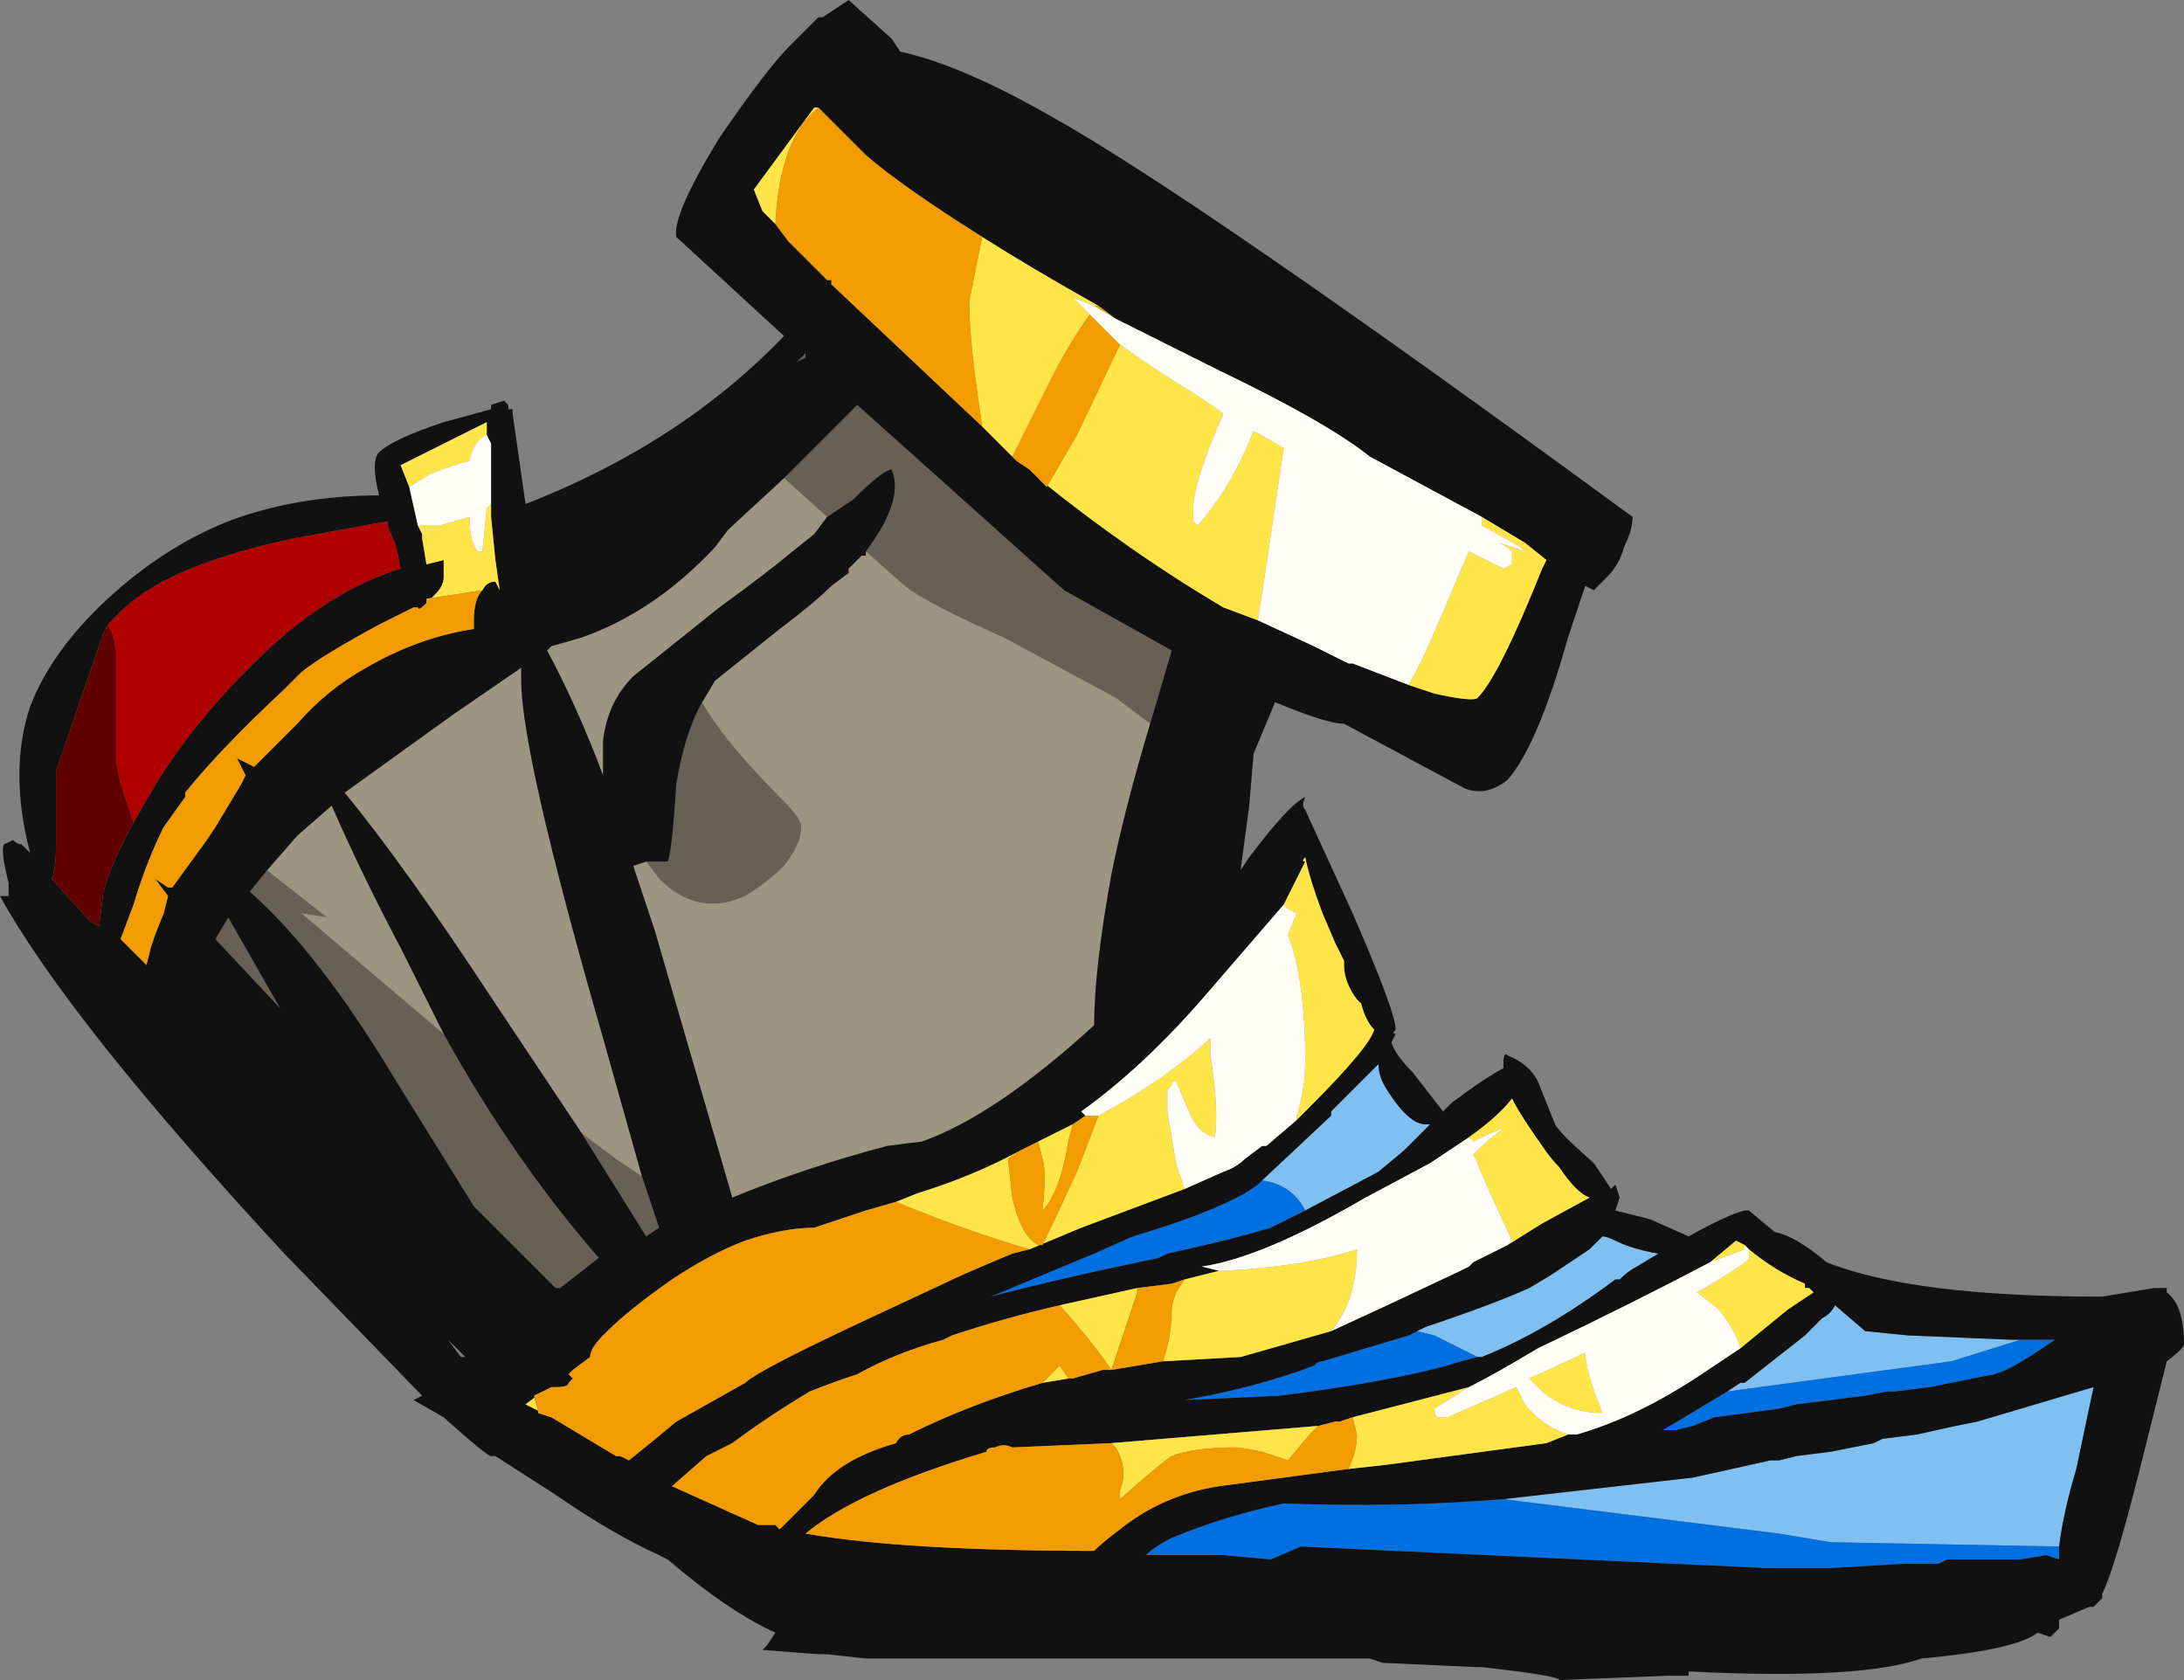<?xml version="1.0" encoding="UTF-8" standalone="no"?>
<svg xmlns:ffdec="https://www.free-decompiler.com/flash" xmlns:xlink="http://www.w3.org/1999/xlink" ffdec:objectType="frame" height="136.5px" width="177.45px" xmlns="http://www.w3.org/2000/svg">
  <rect width="100%" height="100%" fill="#808080" stroke="none"/>
  <g transform="matrix(1.0, 0.0, 0.0, 1.0, 67.9, 103.25)">
    <use ffdec:characterId="1823" height="19.5" transform="matrix(7.0, 0.0, 0.0, 7.0, -67.9, -103.25)" width="25.35" xlink:href="#shape0"/>
  </g>
  <defs>
    <g id="shape0" transform="matrix(1.0, 0.0, 0.0, 1.0, 9.7, 14.75)">
      <path d="M0.35 -8.35 Q0.8 -8.95 0.65 -9.3 0.55 -9.3 0.2 -8.95 L-0.1 -8.75 -0.6 -9.2 0.25 -10.05 2.65 -7.9 3.9 -7.2 3.65 -6.35 3.25 -6.65 1.95 -7.35 Q1.05 -7.75 0.8 -7.95 L0.35 -8.35 M-2.2 -4.75 L-1.95 -4.75 Q-1.9 -4.85 -1.85 -5.65 -1.75 -6.25 -1.55 -6.6 -1.3 -6.15 -0.6 -5.45 -0.4 -5.25 -0.4 -5.15 -0.4 -4.95 -0.6 -4.7 -0.8 -4.5 -1.05 -4.35 -1.6 -4.1 -2.05 -4.55 L-2.2 -4.75 M-0.45 -10.55 L-0.35 -10.65 -0.35 -10.6 -0.45 -10.55 M-6.6 -4.65 L-5.9 -4.1 -6.2 -4.15 -4.55 -2.75 Q-3.75 -1.3 -2.75 -0.15 L-3.2 0.2 -3.25 0.2 -4.2 -0.75 -5.1 -2.2 Q-6.0 -3.7 -6.8 -4.4 L-6.6 -4.65 M-7.2 -3.85 L-7.05 -4.1 -6.45 -3.05 -7.2 -3.85 M-2.95 -1.6 L-2.55 -1.3 -2.25 -1.1 -2.05 -0.5 -2.2 -0.4 -2.95 -1.6" fill="#666154" fill-rule="evenodd" stroke="none"/>
      <path d="M-0.1 -8.75 L-0.25 -8.55 -0.5 -8.35 Q-0.8 -8.1 -1.35 -7.7 L-2.35 -6.9 Q-2.65 -6.6 -2.7 -6.15 L-2.7 -5.75 Q-3.0 -6.55 -3.35 -7.2 L-3.3 -7.25 -2.95 -7.35 Q-2.1 -7.65 -1.4 -8.4 L-1.25 -8.6 -0.6 -9.2 -0.1 -8.75 M3.65 -6.35 Q3.35 -5.35 3.2 -4.6 3.0 -3.5 3.0 -2.85 1.85 -1.8 1.0 -1.5 L0.6 -1.45 Q-0.35 -1.2 -1.2 -0.85 L-2.1 -3.95 -2.35 -4.7 -2.2 -4.75 -2.05 -4.55 Q-1.6 -4.1 -1.05 -4.35 -0.8 -4.5 -0.6 -4.7 -0.4 -4.95 -0.4 -5.15 -0.4 -5.25 -0.6 -5.45 -1.3 -6.15 -1.55 -6.6 L-1.4 -6.85 -0.65 -7.45 Q-0.25 -7.75 -0.05 -7.95 L0.15 -8.1 0.15 -8.15 0.3 -8.3 0.35 -8.3 0.35 -8.35 0.8 -7.95 Q1.05 -7.75 1.95 -7.35 L3.25 -6.65 3.65 -6.35 M-4.55 -2.75 L-6.2 -4.15 -5.9 -4.1 -6.6 -4.65 -6.25 -5.05 -5.85 -5.4 Q-5.5 -4.6 -5.05 -3.75 L-4.55 -2.75 M-2.95 -1.6 L-3.95 -3.1 Q-5.0 -4.7 -5.7 -5.55 L-4.45 -6.45 -3.65 -7.0 -3.65 -6.85 Q-3.65 -6.0 -2.7 -2.7 L-2.25 -1.1 -2.55 -1.3 -2.95 -1.6 M-1.6 -0.7 L-1.6 -0.7" fill="#9c9581" fill-rule="evenodd" stroke="none"/>
      <path d="M4.95 -1.05 L5.75 -1.8 5.75 -1.85 6.3 -2.4 Q6.3 -2.25 6.4 -2.1 6.65 -1.7 6.85 -1.7 L6.9 -1.7 6.6 -1.4 6.3 -1.15 5.45 -0.7 Q5.3 -1.0 4.95 -1.05 M6.75 0.7 L6.85 0.65 Q7.6 0.4 8.05 0.2 L8.3 0.05 8.75 -0.25 8.9 -0.4 Q8.95 -0.4 9.05 -0.35 9.25 -0.25 9.55 -0.2 L9.3 -0.05 Q9.2 0.0 9.1 0.1 L9.05 0.1 Q8.25 0.7 7.5 1.0 L7.45 1.0 6.95 0.75 6.75 0.7 M10.35 1.4 L10.5 1.3 10.55 1.3 11.25 0.75 11.45 0.55 Q11.55 0.5 11.6 0.4 L11.95 0.7 12.45 0.75 13.65 0.8 13.75 0.8 12.95 1.05 10.35 1.4 M7.75 2.65 L9.95 2.4 10.85 2.2 10.95 2.2 11.15 2.15 11.55 2.1 12.05 2.0 12.15 1.95 12.55 1.9 13.0 1.8 13.25 1.75 14.6 1.35 14.4 2.3 Q14.25 2.8 14.2 3.2 L11.55 3.15 10.95 3.05 7.75 2.65" fill="#80c0f0" fill-rule="evenodd" stroke="none"/>
      <path d="M-8.45 -7.5 L-8.25 -7.7 Q-7.7 -8.2 -6.3 -8.5 L-5.2 -8.7 -5.2 -8.65 -5.1 -8.4 -5.05 -8.15 Q-5.85 -7.9 -6.6 -7.2 -7.45 -6.4 -7.95 -5.55 L-8.15 -5.2 -8.3 -5.65 -8.35 -5.9 Q-8.35 -6.05 -8.35 -7.1 -8.35 -7.35 -8.45 -7.5" fill="#b00000" fill-rule="evenodd" stroke="none"/>
      <path d="M5.45 -0.7 Q5.25 -0.6 5.05 -0.5 4.55 -0.35 3.85 -0.2 L3.75 -0.15 Q2.55 0.1 1.8 0.3 L3.0 -0.2 3.45 -0.4 Q4.3 -0.65 4.75 -0.9 L4.9 -1.0 4.95 -1.05 Q5.3 -1.0 5.45 -0.7 M7.45 1.0 Q7.25 1.05 7.1 1.1 6.35 1.3 5.15 1.45 L4.05 1.5 Q4.9 1.35 5.55 1.1 5.6 1.05 5.65 1.05 L6.65 0.75 6.75 0.7 6.95 0.75 7.45 1.0 M13.75 0.8 L14.15 0.8 Q13.65 1.15 13.45 1.2 L12.7 1.35 12.3 1.4 12.2 1.4 11.95 1.45 11.15 1.55 10.95 1.6 10.2 1.7 9.95 1.8 9.75 1.85 9.6 1.85 10.35 1.4 12.95 1.05 13.75 0.8 M14.2 3.2 L14.2 3.35 14.05 3.3 13.75 3.35 12.9 3.35 12.8 3.4 12.4 3.4 11.55 3.45 10.8 3.45 5.4 3.2 5.05 3.35 4.5 3.3 3.6 3.3 Q3.7 3.2 3.9 3.1 4.5 2.85 5.2 2.7 6.55 2.75 7.75 2.65 L10.95 3.05 11.55 3.15 14.2 3.2" fill="#0070e0" fill-rule="evenodd" stroke="none"/>
      <path d="M0.15 -14.75 L0.65 -14.3 0.75 -14.15 Q1.45 -14.0 2.5 -13.4 4.2 -12.45 9.25 -8.75 9.25 -8.6 9.15 -8.4 9.1 -8.2 8.95 -8.05 L8.8 -7.9 8.7 -7.95 8.5 -7.35 Q8.15 -6.1 7.8 -5.7 7.55 -5.5 7.3 -5.6 L5.9 -6.35 Q5.7 -6.35 5.1 -6.6 L4.85 -6.0 4.8 -5.4 4.7 -4.65 4.8 -4.8 Q5.25 -5.4 5.45 -5.5 5.4 -5.4 5.45 -5.35 L6.0 -4.15 Q6.5 -3.0 6.5 -2.8 6.45 -2.75 6.5 -2.75 L6.45 -2.65 Q6.5 -2.5 6.7 -2.3 L7.05 -1.85 7.15 -1.95 Q7.55 -2.25 7.75 -2.35 L7.75 -2.4 Q7.75 -2.55 7.8 -2.5 8.05 -2.4 8.15 -2.2 L8.35 -1.7 Q8.4 -1.6 8.8 -1.25 L9.0 -0.95 9.05 -1.0 9.1 -0.85 9.05 -0.7 9.45 -0.6 9.9 -0.4 Q10.35 -0.65 10.55 -0.7 L10.6 -0.7 10.9 -0.45 Q11.15 -0.4 11.5 -0.1 12.5 0.3 14.7 0.3 L15.3 0.2 15.45 0.2 15.45 0.25 Q15.65 0.4 15.65 0.85 15.65 0.9 15.45 1.05 L15.15 2.25 Q14.85 3.45 14.7 3.75 L14.7 3.8 14.6 3.9 14.55 3.9 14.2 4.05 14.2 4.15 14.1 4.25 13.95 4.2 Q13.7 4.4 12.6 4.5 11.9 4.75 9.9 4.65 L9.9 4.7 9.65 4.7 8.4 4.75 Q8.4 4.7 7.5 4.6 L7.45 4.6 6.35 4.55 6.2 4.5 0.35 4.5 -0.1 4.45 -0.2 4.45 -0.85 4.4 -0.8 4.35 -0.7 4.2 Q-1.25 3.95 -1.95 3.35 L-2.05 3.3 Q-2.6 3.05 -3.25 2.6 L-3.95 2.15 -4.0 2.15 Q-4.05 2.15 -4.55 1.7 L-4.9 1.5 -4.8 1.45 -6.4 -0.2 Q-8.9 -2.9 -9.7 -4.35 L-9.6 -4.35 -9.6 -4.5 Q-9.7 -4.9 -9.65 -4.95 L-9.55 -5.0 Q-9.5 -4.95 -9.45 -4.95 L-9.35 -4.85 Q-9.6 -5.8 -9.35 -6.55 -9.1 -7.2 -8.45 -7.8 -7.8 -8.4 -7.05 -8.7 -6.25 -9.0 -5.3 -9.0 -5.4 -9.4 -5.3 -9.5 -5.15 -9.65 -4.55 -9.85 L-4.0 -10.0 -4.0 -10.05 -3.85 -10.1 -3.8 -10.05 -3.8 -10.0 -3.75 -10.0 -3.75 -9.95 -3.6 -8.9 Q-1.8 -9.6 -0.6 -10.85 L-1.85 -12.0 Q-1.9 -12.25 -1.35 -13.15 -0.8 -13.95 -0.55 -14.2 L-0.2 -14.55 -0.15 -14.55 0.15 -14.75 M6.65 -6.8 L6.95 -6.7 Q7.4 -6.6 7.45 -6.65 7.7 -6.9 8.2 -8.15 L8.25 -8.25 8.0 -8.45 Q7.75 -8.6 7.5 -8.75 L6.2 -9.45 Q5.7 -9.85 4.45 -10.45 L3.25 -11.05 3.05 -11.2 Q2.25 -11.65 1.7 -12.0 0.75 -12.6 0.35 -12.95 L-0.2 -13.5 -0.25 -13.5 -0.95 -12.55 -0.85 -12.3 -0.7 -12.15 -0.55 -11.95 -0.1 -11.5 -0.05 -11.5 -0.05 -11.45 1.7 -9.8 2.05 -9.45 2.1 -9.4 2.25 -9.3 2.35 -9.2 Q3.4 -8.35 4.5 -7.7 L4.9 -7.55 5.55 -7.25 5.95 -7.05 6.0 -7.05 6.65 -6.8 M-0.1 -8.75 L0.2 -8.95 Q0.55 -9.3 0.65 -9.3 0.8 -8.95 0.35 -8.35 L0.35 -8.3 0.3 -8.3 0.15 -8.15 0.15 -8.1 -0.05 -7.95 Q-0.25 -7.75 -0.65 -7.45 L-1.4 -6.85 -1.55 -6.6 Q-1.75 -6.25 -1.85 -5.65 -1.9 -4.85 -1.95 -4.75 L-2.2 -4.75 -2.35 -4.7 -2.1 -3.95 -1.2 -0.85 Q-0.35 -1.2 0.6 -1.45 L1.0 -1.5 Q1.85 -1.8 3.0 -2.85 3.0 -3.5 3.2 -4.6 3.35 -5.35 3.65 -6.35 L3.9 -7.2 2.65 -7.9 0.25 -10.05 -0.6 -9.2 -1.25 -8.6 -1.4 -8.4 Q-2.1 -7.65 -2.95 -7.35 L-3.3 -7.25 -3.35 -7.2 Q-3.0 -6.55 -2.7 -5.75 L-2.7 -6.15 Q-2.65 -6.6 -2.35 -6.9 L-1.35 -7.7 Q-0.8 -8.1 -0.5 -8.35 L-0.25 -8.55 -0.1 -8.75 M5.35 -1.75 L5.5 -1.9 Q6.2 -2.6 6.25 -2.8 6.15 -2.9 6.1 -3.1 L6.05 -3.15 Q5.9 -3.35 5.9 -3.55 L5.9 -3.6 5.8 -3.8 5.65 -4.15 Q5.5 -4.55 5.45 -4.8 5.4 -4.75 5.45 -4.75 L5.2 -4.25 4.25 -3.15 Q3.55 -2.35 2.85 -1.85 L2.9 -1.8 2.75 -1.7 2.35 -1.5 2.15 -1.4 Q1.6 -1.1 0.95 -0.9 L0.7 -0.8 0.35 -0.7 -0.25 -0.5 Q-0.6 -0.5 -1.05 -0.35 -1.45 -0.2 -1.9 0.1 -2.4 0.45 -2.65 0.7 L-2.7 0.75 Q-2.85 0.9 -2.85 1.0 L-3.05 1.15 -3.1 1.2 -3.05 1.25 -3.1 1.3 Q-3.1 1.35 -3.25 1.35 L-3.3 1.35 -3.4 1.4 -3.6 1.55 -3.3 1.7 -2.55 2.15 -2.5 2.15 -2.4 2.2 Q-2.15 2.0 -1.85 1.75 L-1.05 1.3 Q-0.9 1.15 0.5 0.5 L1.25 0.15 Q1.45 0.05 2.05 -0.2 L2.25 -0.25 2.85 -0.5 4.05 -0.95 4.5 -1.15 Q4.65 -1.2 4.75 -1.3 L4.95 -1.45 5.0 -1.45 5.35 -1.75 M5.45 -0.7 L6.3 -1.15 6.6 -1.4 6.9 -1.7 6.85 -1.7 Q6.65 -1.7 6.4 -2.1 6.3 -2.25 6.3 -2.4 L5.75 -1.85 5.75 -1.8 4.95 -1.05 4.9 -1.0 4.75 -0.9 Q4.3 -0.65 3.45 -0.4 L3.0 -0.2 1.8 0.3 Q2.55 0.1 3.75 -0.15 L3.85 -0.2 Q4.55 -0.35 5.05 -0.5 5.25 -0.6 5.45 -0.7 M7.35 -1.55 L6.9 -1.25 6.15 -0.85 Q4.95 -0.15 4.25 -0.05 L4.45 0.0 4.05 0.1 3.9 0.15 3.5 0.2 2.6 0.4 Q1.95 0.55 1.35 0.75 L1.25 0.8 Q0.7 0.95 0.25 1.2 -0.05 1.3 -0.3 1.4 -0.8 1.7 -1.2 2.0 L-1.5 2.15 -1.9 2.5 -0.9 2.95 -0.7 2.95 -0.65 3.0 -0.25 2.6 Q0.0 2.2 0.7 2.0 0.75 1.9 0.85 1.9 1.55 1.55 2.4 1.3 L2.7 1.25 2.75 1.25 3.1 1.15 3.2 1.15 3.8 1.05 4.7 1.0 5.75 0.7 6.4 0.4 7.25 0.0 7.35 -0.05 7.4 -0.1 7.8 -0.3 8.2 -0.55 8.75 -0.85 Q8.6 -0.9 8.4 -1.2 8.3 -1.3 8.2 -1.45 7.95 -1.8 7.85 -2.0 7.7 -1.8 7.35 -1.55 M7.45 1.0 L7.5 1.0 Q8.25 0.7 9.05 0.1 L9.1 0.1 Q9.2 0.0 9.3 -0.05 L9.55 -0.2 Q9.25 -0.25 9.05 -0.35 8.95 -0.4 8.9 -0.4 L8.75 -0.25 8.3 0.05 8.05 0.2 Q7.6 0.4 6.85 0.65 L6.75 0.7 6.65 0.75 5.65 1.05 Q5.6 1.05 5.55 1.1 4.9 1.35 4.05 1.5 L5.15 1.45 Q6.35 1.3 7.1 1.1 7.25 1.05 7.45 1.0 M10.55 -0.3 L10.45 -0.35 10.15 -0.1 Q9.3 0.35 8.15 0.9 7.65 1.2 7.35 1.35 L6.0 1.7 5.85 1.75 5.8 1.75 5.6 1.8 3.2 2.0 2.05 2.05 Q1.95 2.0 1.85 2.05 1.75 2.05 1.75 2.1 0.25 2.55 -0.35 3.05 0.8 3.25 3.0 3.25 3.1 3.15 3.3 3.0 3.8 2.6 4.45 2.5 L5.95 2.3 6.4 2.25 8.25 2.0 8.5 1.9 8.6 1.9 Q9.3 1.7 10.05 1.2 L10.5 0.9 11.05 0.45 11.35 0.25 11.3 0.2 11.25 0.2 11.25 0.15 Q10.9 0.0 10.6 -0.25 L10.55 -0.3 M-4.0 -8.9 L-4.0 -9.6 -4.05 -9.7 -4.05 -9.85 -5.05 -9.35 -4.95 -9.1 -4.85 -8.65 -4.8 -8.55 -4.8 -8.5 -4.75 -8.2 -4.55 -8.25 -4.55 -8.05 Q-4.55 -7.95 -4.65 -7.85 L-4.7 -7.8 -4.75 -7.8 -4.75 -7.75 Q-4.85 -7.65 -4.85 -7.7 L-4.9 -7.7 -5.3 -7.5 Q-5.95 -7.15 -6.2 -6.95 L-6.4 -6.75 Q-7.15 -6.05 -7.55 -5.55 L-7.55 -5.5 -7.8 -5.15 Q-8.0 -4.75 -8.15 -4.25 L-8.3 -3.85 -8.0 -3.55 -7.95 -3.75 -7.9 -3.9 -7.8 -4.15 -7.75 -4.35 -7.9 -4.55 -7.75 -4.45 -7.7 -4.45 -7.3 -5.0 -7.2 -5.15 -6.9 -5.65 -6.85 -5.75 -6.95 -5.95 -6.75 -5.85 -6.25 -6.35 Q-5.9 -6.75 -5.45 -7.0 -4.85 -7.35 -4.2 -7.45 L-4.2 -7.55 Q-4.2 -7.8 -4.1 -7.9 -4.05 -8.0 -3.95 -8.0 L-3.9 -7.9 -3.95 -8.25 -4.0 -8.75 -4.0 -8.9 M-8.15 -5.2 L-7.95 -5.55 Q-7.45 -6.4 -6.6 -7.2 -5.85 -7.9 -5.05 -8.15 L-5.1 -8.4 -5.2 -8.65 -5.2 -8.7 -6.3 -8.5 Q-7.7 -8.2 -8.25 -7.7 L-8.45 -7.5 -8.5 -7.4 -9.05 -5.8 -9.05 -5.75 Q-9.05 -5.15 -9.05 -4.95 -9.05 -4.65 -9.1 -4.55 L-8.65 -4.05 -8.55 -4.0 -8.5 -4.4 Q-8.4 -4.75 -8.15 -5.2 M-0.45 -10.55 L-0.35 -10.6 -0.35 -10.65 -0.45 -10.55 M-6.6 -4.65 L-6.8 -4.4 Q-6.0 -3.7 -5.1 -2.2 L-4.2 -0.75 -3.25 0.2 -3.2 0.2 -2.75 -0.15 Q-3.75 -1.3 -4.55 -2.75 L-5.05 -3.75 Q-5.5 -4.6 -5.85 -5.4 L-6.25 -5.05 -6.6 -4.65 M-7.2 -3.85 L-6.45 -3.05 -7.05 -4.1 -7.2 -3.85 M-2.25 -1.1 L-2.7 -2.7 Q-3.65 -6.0 -3.65 -6.85 L-3.65 -7.0 -4.45 -6.45 -5.7 -5.55 Q-5.0 -4.7 -3.95 -3.1 L-2.95 -1.6 -2.2 -0.4 -2.05 -0.5 -2.25 -1.1 M-1.6 -0.7 L-1.6 -0.7 M-4.3 1.0 L-4.5 0.8 -4.35 1.0 -4.3 1.0 M13.75 0.8 L13.65 0.8 12.45 0.75 11.95 0.7 11.6 0.4 Q11.55 0.5 11.45 0.55 L11.25 0.75 10.55 1.3 10.5 1.3 10.35 1.4 9.6 1.85 9.75 1.85 9.95 1.8 10.2 1.7 10.95 1.6 11.15 1.55 11.95 1.45 12.2 1.4 12.3 1.4 12.7 1.35 13.45 1.2 Q13.65 1.15 14.15 0.8 L13.75 0.8 M14.2 3.2 Q14.25 2.8 14.4 2.3 L14.6 1.35 13.25 1.75 13.0 1.8 12.55 1.9 12.15 1.95 12.05 2.0 11.55 2.1 11.15 2.15 10.95 2.2 10.85 2.2 9.95 2.4 7.75 2.65 Q6.55 2.75 5.2 2.7 4.5 2.85 3.9 3.1 3.7 3.2 3.6 3.3 L4.5 3.3 5.05 3.35 5.4 3.2 10.8 3.45 11.55 3.45 12.4 3.4 12.8 3.4 12.9 3.35 13.75 3.35 14.05 3.3 14.2 3.35 14.2 3.2" fill="#111111" fill-rule="evenodd" stroke="none"/>
      <path d="M6.65 -6.8 Q6.8 -7.05 7.05 -7.65 L7.35 -8.35 7.75 -8.15 7.85 -8.2 7.85 -8.35 Q7.8 -8.4 7.7 -8.45 L8.0 -8.35 7.95 -8.4 7.5 -8.65 7.5 -8.75 Q7.75 -8.6 8.0 -8.45 L8.25 -8.25 8.2 -8.15 Q7.7 -6.9 7.45 -6.65 7.4 -6.6 6.95 -6.7 L6.65 -6.8 M3.0 -11.2 L2.75 -11.3 2.95 -11.1 Q2.7 -10.75 2.5 -10.35 L2.05 -9.45 1.7 -9.8 1.65 -10.15 Q1.55 -10.85 1.55 -11.25 L1.7 -12.0 Q2.25 -11.65 3.05 -11.2 L3.0 -11.2 M3.3 -10.75 Q3.65 -10.5 4.05 -10.25 4.3 -10.1 4.5 -9.95 4.15 -9.15 4.15 -8.85 L4.15 -8.7 4.2 -8.65 Q4.6 -9.1 4.85 -9.75 L5.2 -9.55 5.0 -8.2 4.9 -7.55 4.5 -7.7 Q3.4 -8.35 2.35 -9.2 L2.45 -9.1 2.8 -9.7 3.3 -10.75 M-0.2 -13.5 Q-0.65 -13.15 -0.7 -12.15 L-0.85 -12.3 -0.95 -12.55 -0.25 -13.5 -0.2 -13.5 M5.2 -4.25 L5.45 -4.75 Q5.4 -4.75 5.45 -4.8 5.5 -4.55 5.65 -4.15 L5.8 -3.8 5.9 -3.6 5.9 -3.55 Q5.9 -3.35 6.05 -3.15 L6.1 -3.1 Q6.15 -2.9 6.25 -2.8 6.2 -2.6 5.5 -1.9 L5.35 -1.75 5.35 -1.8 Q5.45 -2.1 5.45 -2.45 5.45 -3.25 5.3 -3.75 L5.25 -3.9 5.35 -4.15 5.25 -4.2 5.2 -4.25 M4.05 -0.95 L2.85 -0.5 2.25 -0.25 Q1.55 -0.45 0.7 -0.8 L0.95 -0.9 Q1.6 -1.1 2.15 -1.4 L2.0 -1.3 2.05 -0.85 Q2.15 -0.4 2.35 -0.3 L2.4 -0.3 Q2.5 -0.5 2.8 -1.15 L3.05 -1.8 Q3.8 -2.2 4.35 -2.7 L4.35 -2.5 Q4.45 -1.85 4.4 -1.55 4.2 -1.6 4.1 -1.85 L3.95 -2.2 Q3.9 -2.2 3.9 -2.15 L3.85 -2.1 3.85 -2.0 Q3.85 -1.95 3.85 -1.85 L3.95 -1.25 4.05 -0.95 M-3.3 1.7 L-3.6 1.55 -3.4 1.4 -3.5 1.45 -3.45 1.65 -3.3 1.7 M2.35 -1.5 L2.75 -1.7 2.7 -1.5 Q2.6 -0.9 2.4 -0.7 2.45 -1.15 2.4 -1.3 L2.35 -1.5 M7.35 -1.55 Q7.7 -1.8 7.85 -2.0 7.95 -1.8 8.2 -1.45 8.3 -1.3 8.4 -1.2 8.6 -0.9 8.75 -0.85 L8.2 -0.55 7.8 -0.3 7.85 -0.35 Q7.5 -1.1 7.45 -1.25 L7.4 -1.35 Q7.6 -1.55 7.75 -1.65 7.7 -1.65 7.4 -1.5 L7.35 -1.55 M5.75 0.7 L4.7 1.0 3.8 1.05 Q3.9 0.75 3.9 0.45 3.9 0.4 3.95 0.25 L4.05 0.1 4.45 0.0 4.5 0.0 Q5.45 -0.05 6.05 -0.25 6.05 0.35 5.75 0.7 M3.2 1.15 L3.1 1.15 3.2 1.15 Q3.0 0.85 2.6 0.4 L3.5 0.2 3.5 0.25 3.2 1.15 M2.7 1.25 L2.4 1.3 2.6 1.1 2.7 1.25 M10.15 -0.1 L10.45 -0.35 10.55 -0.3 10.55 -0.25 10.15 -0.1 M10.6 -0.25 Q10.9 0.0 11.25 0.15 L11.25 0.2 11.3 0.2 11.35 0.25 11.05 0.45 10.5 0.9 Q10.45 0.7 10.25 0.45 L10.0 0.25 Q10.6 -0.1 10.6 -0.15 L10.6 -0.25 M8.5 1.9 L8.25 2.0 6.4 2.25 5.95 2.3 Q6.05 2.1 6.05 1.9 L6.0 1.7 7.35 1.35 6.95 1.6 Q6.95 1.7 7.0 1.7 L7.1 1.7 7.9 1.35 8.0 1.55 Q8.2 1.8 8.5 1.9 M3.2 2.0 L5.6 1.8 5.5 1.9 5.25 2.2 4.95 2.1 Q4.7 2.05 4.65 2.05 4.15 2.05 3.9 2.15 3.75 2.25 3.3 2.65 L3.3 2.55 Q3.4 2.3 3.25 2.05 L3.2 2.0 M-4.85 -8.65 L-4.6 -8.65 -4.25 -8.75 Q-4.25 -8.45 -4.15 -8.35 L-4.1 -8.35 -4.05 -8.85 -4.0 -8.9 -4.0 -8.75 -3.95 -8.25 -3.9 -7.9 -3.95 -8.0 Q-4.05 -8.0 -4.1 -7.9 L-4.75 -7.8 -4.7 -7.8 -4.65 -7.85 Q-4.55 -7.95 -4.55 -8.05 L-4.55 -8.25 -4.75 -8.2 -4.8 -8.5 -4.8 -8.55 -4.85 -8.65 M-4.05 -9.7 Q-4.2 -9.65 -4.25 -9.4 -4.45 -9.35 -4.7 -9.25 L-4.95 -9.1 -5.05 -9.35 -4.05 -9.85 -4.05 -9.7 M8.7 0.95 Q8.7 1.15 8.9 1.65 8.5 1.65 8.2 1.4 L8.05 1.25 8.7 0.95" fill="#ffe547" fill-rule="evenodd" stroke="none"/>
      <path d="M3.25 -11.05 L3.0 -11.2 3.05 -11.2 3.25 -11.05 M2.95 -11.1 Q3.1 -10.95 3.3 -10.75 L2.8 -9.7 2.45 -9.1 2.35 -9.2 2.25 -9.3 2.1 -9.4 2.05 -9.45 2.5 -10.35 Q2.7 -10.75 2.95 -11.1 M-0.2 -13.5 L0.35 -12.95 Q0.75 -12.6 1.7 -12.0 L1.55 -11.25 Q1.55 -10.85 1.65 -10.15 L1.7 -9.8 -0.05 -11.45 -0.05 -11.5 -0.1 -11.5 -0.55 -11.95 -0.7 -12.15 Q-0.65 -13.15 -0.2 -13.5 M2.25 -0.25 L2.05 -0.2 Q1.45 0.05 1.25 0.15 L0.5 0.5 Q-0.9 1.15 -1.05 1.3 L-1.85 1.75 Q-2.15 2.0 -2.4 2.2 L-2.5 2.15 -2.55 2.15 -3.3 1.7 -3.45 1.65 -3.5 1.45 -3.4 1.4 -3.3 1.35 -3.25 1.35 Q-3.1 1.35 -3.1 1.3 L-3.05 1.25 -3.1 1.2 -3.05 1.15 -2.85 1.0 Q-2.85 0.9 -2.7 0.75 L-2.65 0.7 Q-2.4 0.45 -1.9 0.1 -1.45 -0.2 -1.05 -0.35 -0.6 -0.5 -0.25 -0.5 L0.35 -0.7 0.7 -0.8 Q1.55 -0.45 2.25 -0.25 M2.15 -1.4 L2.35 -1.5 2.4 -1.3 Q2.45 -1.15 2.4 -0.7 2.6 -0.9 2.7 -1.5 L2.75 -1.7 2.9 -1.8 3.05 -1.8 2.8 -1.15 Q2.5 -0.5 2.4 -0.3 L2.35 -0.3 Q2.15 -0.4 2.05 -0.85 L2.0 -1.3 2.15 -1.4 M3.8 1.05 L3.2 1.15 3.5 0.25 3.5 0.2 3.9 0.15 4.05 0.1 3.95 0.25 Q3.9 0.4 3.9 0.45 3.9 0.75 3.8 1.05 M3.1 1.15 L2.75 1.25 2.7 1.25 2.6 1.1 2.4 1.3 Q1.55 1.55 0.85 1.9 0.75 1.9 0.7 2.0 0.0 2.2 -0.25 2.6 L-0.65 3.0 -0.7 2.95 -0.9 2.95 -1.9 2.5 -1.5 2.15 -1.2 2.0 Q-0.8 1.7 -0.3 1.4 -0.05 1.3 0.25 1.2 0.7 0.95 1.25 0.8 L1.35 0.75 Q1.95 0.55 2.6 0.4 3.0 0.85 3.2 1.15 L3.1 1.15 M5.95 2.3 L4.45 2.5 Q3.8 2.6 3.3 3.0 3.1 3.15 3.0 3.25 0.8 3.25 -0.35 3.05 0.25 2.55 1.75 2.1 1.75 2.05 1.85 2.05 1.95 2.0 2.05 2.05 L3.2 2.0 3.25 2.05 Q3.4 2.3 3.3 2.55 L3.3 2.65 Q3.75 2.25 3.9 2.15 4.15 2.05 4.65 2.05 4.7 2.05 4.95 2.1 L5.25 2.2 5.5 1.9 5.6 1.8 5.8 1.75 5.85 1.75 6.0 1.7 6.05 1.9 Q6.05 2.1 5.95 2.3 M-4.75 -7.8 L-4.1 -7.9 Q-4.2 -7.8 -4.2 -7.55 L-4.2 -7.45 Q-4.85 -7.35 -5.45 -7.0 -5.9 -6.75 -6.25 -6.35 L-6.75 -5.85 -6.95 -5.95 -6.85 -5.75 -6.9 -5.65 -7.2 -5.15 -7.3 -5.0 -7.7 -4.45 -7.75 -4.45 -7.9 -4.55 -7.75 -4.35 -7.8 -4.15 -7.9 -3.9 -7.95 -3.75 -8.0 -3.55 -8.3 -3.85 -8.15 -4.25 Q-8.0 -4.75 -7.8 -5.15 L-7.55 -5.5 -7.55 -5.55 Q-7.15 -6.05 -6.4 -6.75 L-6.2 -6.95 Q-5.95 -7.15 -5.3 -7.5 L-4.9 -7.7 -4.85 -7.7 Q-4.85 -7.65 -4.75 -7.75 L-4.75 -7.8" fill="#f29c00" fill-rule="evenodd" stroke="none"/>
      <path d="M7.5 -8.75 L7.5 -8.65 7.95 -8.4 8.0 -8.35 7.7 -8.45 Q7.8 -8.4 7.85 -8.35 L7.85 -8.2 7.75 -8.15 7.35 -8.35 7.05 -7.65 Q6.8 -7.05 6.65 -6.8 L6.0 -7.05 5.95 -7.05 5.55 -7.25 4.9 -7.55 5.0 -8.2 5.2 -9.55 4.85 -9.75 Q4.6 -9.1 4.2 -8.65 L4.15 -8.7 4.15 -8.85 Q4.15 -9.15 4.5 -9.95 4.3 -10.1 4.05 -10.25 3.65 -10.5 3.3 -10.75 3.1 -10.95 2.95 -11.1 L2.75 -11.3 3.0 -11.2 3.25 -11.05 4.45 -10.45 Q5.7 -9.85 6.2 -9.45 L7.5 -8.75 M5.35 -1.75 L5.0 -1.45 4.95 -1.45 4.75 -1.3 Q4.65 -1.2 4.5 -1.15 L4.05 -0.95 3.95 -1.25 3.85 -1.85 Q3.85 -1.95 3.85 -2.0 L3.85 -2.1 3.9 -2.15 Q3.9 -2.2 3.95 -2.2 L4.1 -1.85 Q4.2 -1.6 4.4 -1.55 4.45 -1.85 4.35 -2.5 L4.35 -2.7 Q3.8 -2.2 3.05 -1.8 L2.9 -1.8 2.85 -1.85 Q3.55 -2.35 4.25 -3.15 L5.2 -4.25 5.25 -4.2 5.35 -4.15 5.25 -3.9 5.3 -3.75 Q5.45 -3.25 5.45 -2.45 5.45 -2.1 5.35 -1.8 L5.35 -1.75 M4.45 0.0 L4.25 -0.05 Q4.95 -0.15 6.15 -0.85 L6.9 -1.25 7.35 -1.55 7.4 -1.5 Q7.7 -1.65 7.75 -1.65 7.6 -1.55 7.4 -1.35 L7.45 -1.25 Q7.5 -1.1 7.85 -0.35 L7.8 -0.3 7.4 -0.1 7.35 -0.05 7.25 0.0 6.4 0.4 5.75 0.7 Q6.05 0.35 6.05 -0.25 5.45 -0.05 4.5 0.0 L4.45 0.0 M10.15 -0.1 L10.55 -0.25 10.55 -0.3 10.6 -0.25 10.6 -0.15 Q10.6 -0.1 10.0 0.25 L10.25 0.45 Q10.45 0.7 10.5 0.9 L10.05 1.2 Q9.3 1.7 8.6 1.9 L8.5 1.9 Q8.2 1.8 8.0 1.55 L7.9 1.35 7.1 1.7 7.0 1.7 Q6.95 1.7 6.95 1.6 L7.35 1.35 Q7.65 1.2 8.15 0.9 9.3 0.35 10.15 -0.1 M-4.0 -8.9 L-4.05 -8.85 -4.1 -8.35 -4.15 -8.35 Q-4.25 -8.45 -4.25 -8.75 L-4.6 -8.65 -4.85 -8.65 -4.95 -9.1 -4.7 -9.25 Q-4.45 -9.35 -4.25 -9.4 -4.2 -9.65 -4.05 -9.7 L-4.0 -9.6 -4.0 -8.9 M8.7 0.95 L8.05 1.25 8.2 1.4 Q8.5 1.65 8.9 1.65 8.7 1.15 8.7 0.95" fill="#fffdf7" fill-rule="evenodd" stroke="none"/>
      <path d="M-8.15 -5.2 Q-8.4 -4.75 -8.5 -4.4 L-8.55 -4.0 -8.65 -4.05 -9.1 -4.55 Q-9.05 -4.65 -9.05 -4.95 -9.05 -5.15 -9.05 -5.75 L-9.05 -5.8 -8.5 -7.4 -8.45 -7.5 Q-8.35 -7.35 -8.35 -7.1 -8.35 -6.05 -8.35 -5.9 L-8.3 -5.65 -8.15 -5.2" fill="#600000" fill-rule="evenodd" stroke="none"/>
    </g>
  </defs>
</svg>
